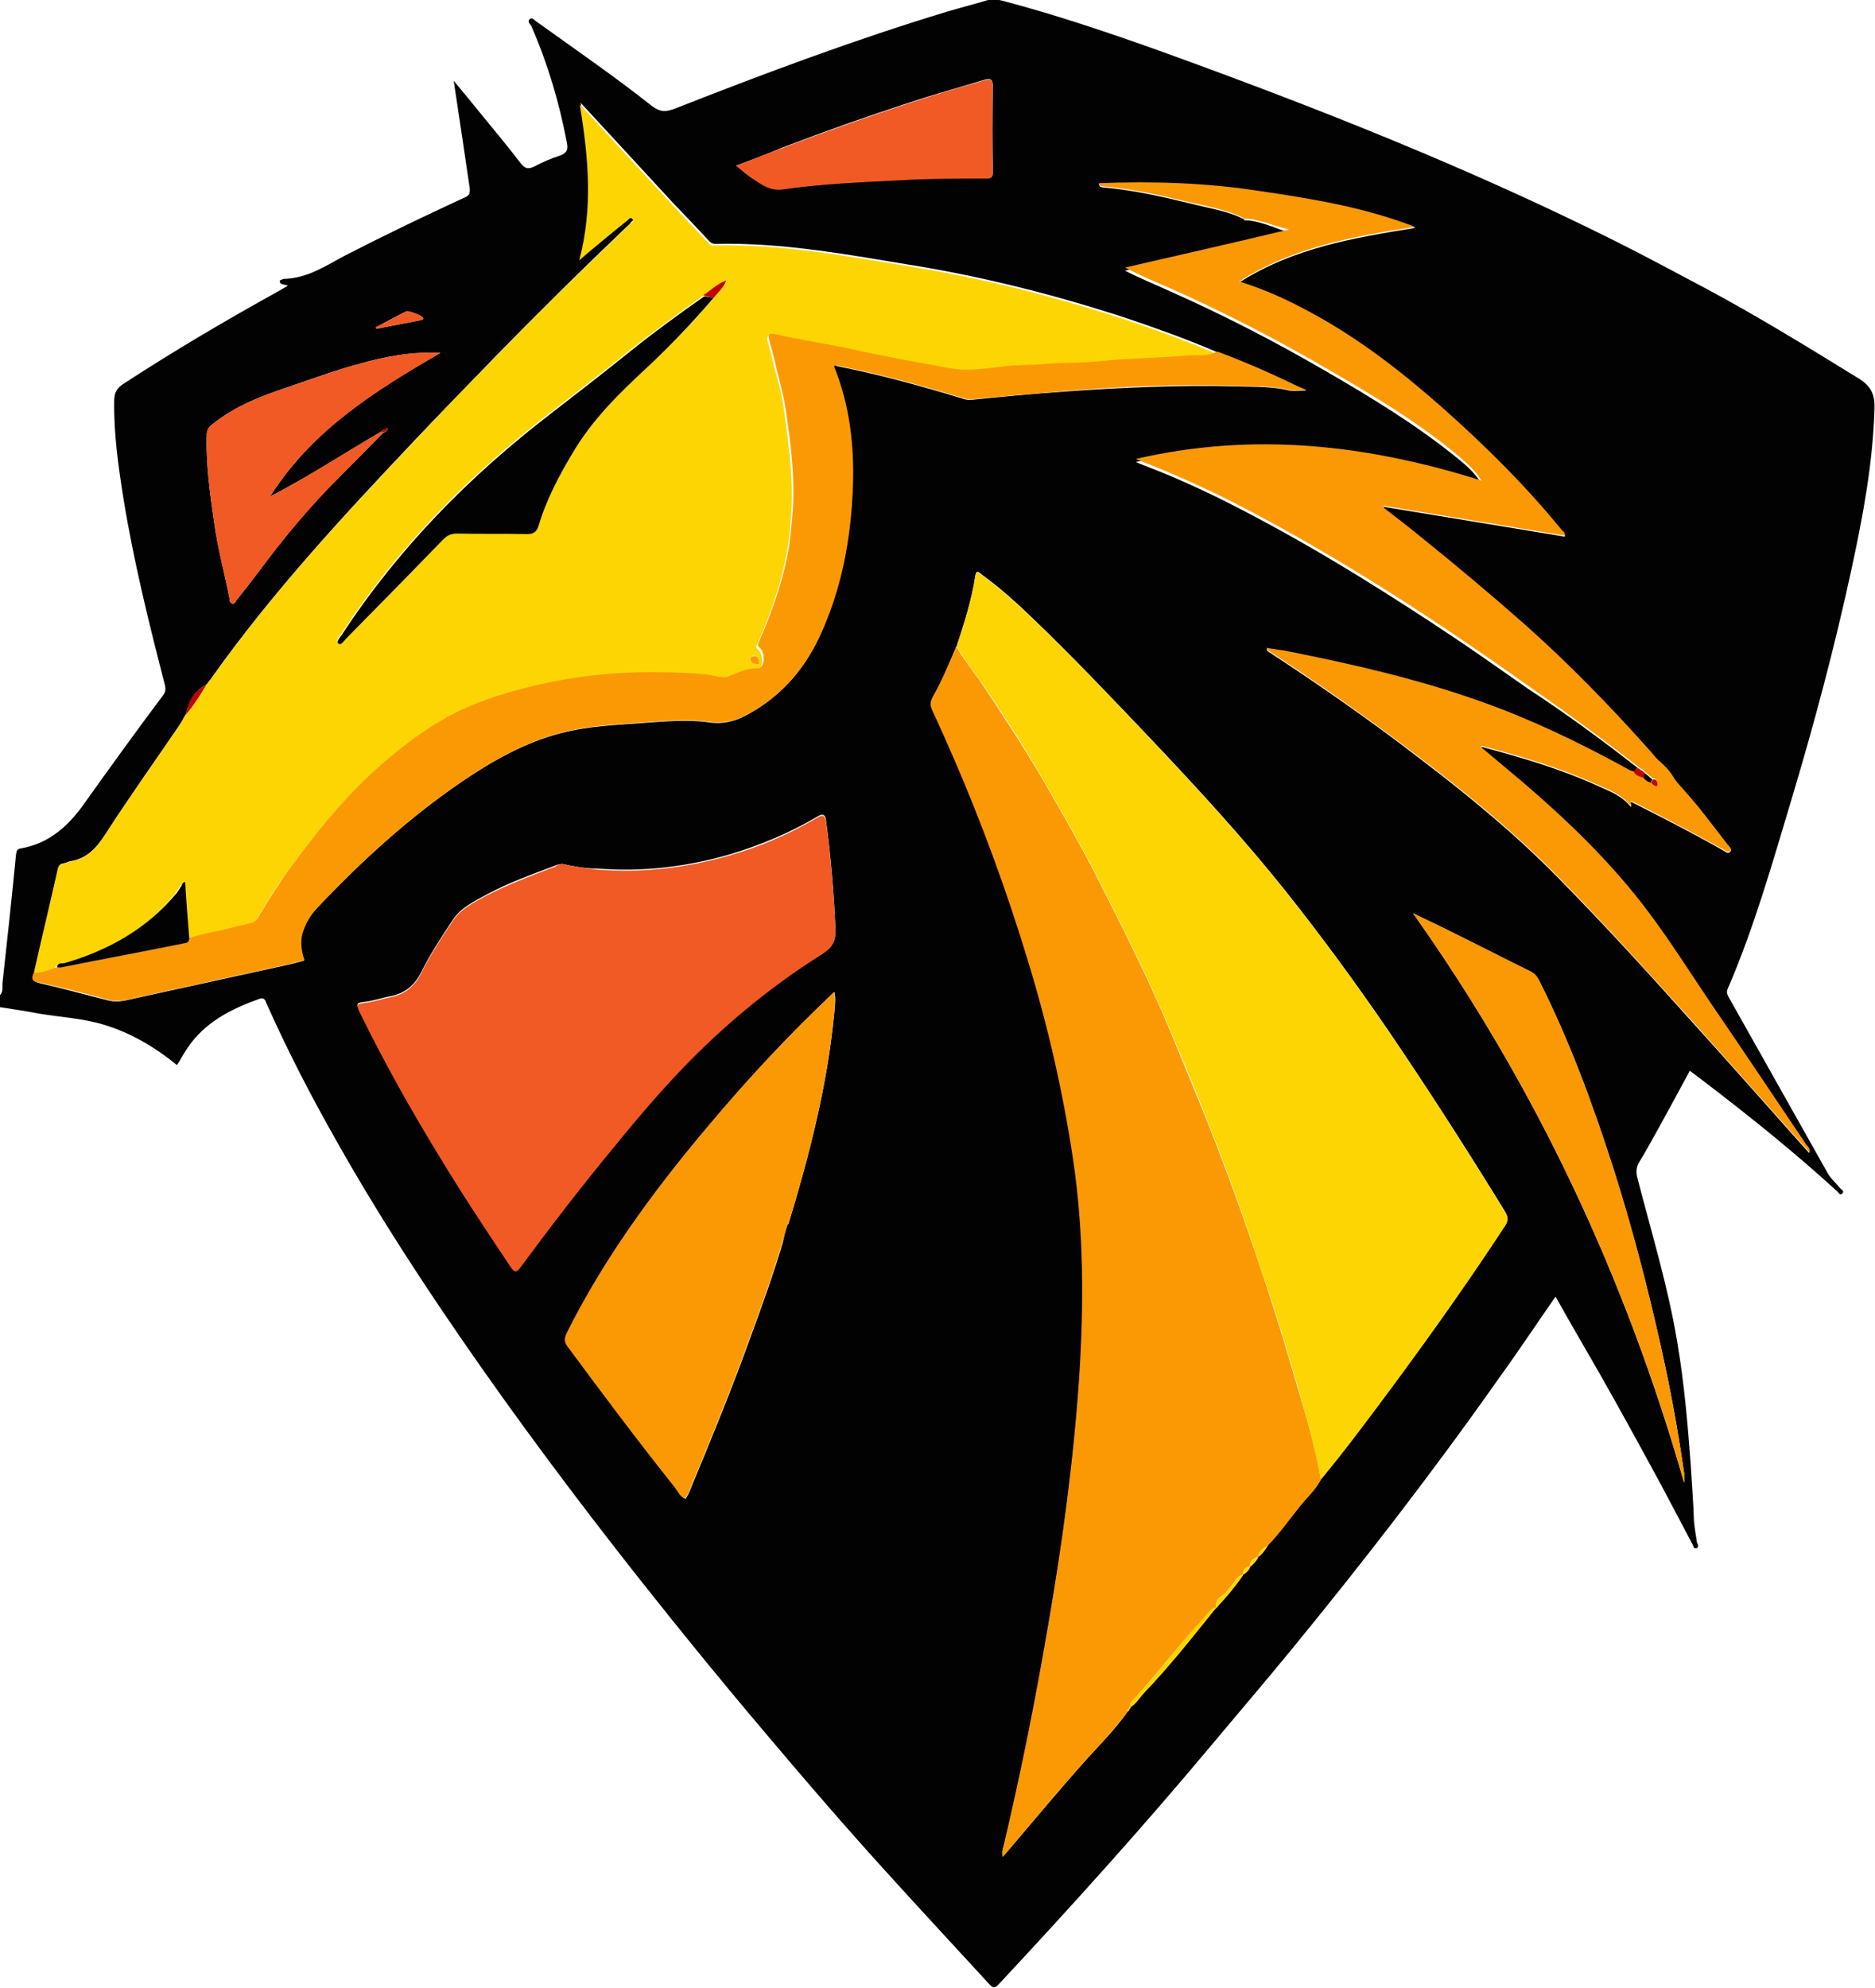 <!-- Generator: Adobe Illustrator 18.1.1, SVG Export Plug-In  -->
<svg version="1.1"
  xmlns="http://www.w3.org/2000/svg" xmlns:xlink="http://www.w3.org/1999/xlink" xmlns:a="http://ns.adobe.com/AdobeSVGViewerExtensions/3.0/"
  x="0px" y="0px" width="364.5px" height="386.3px" viewBox="0 0 364.5 386.3" enable-background="new 0 0 364.5 386.3"
  xml:space="preserve">
  <defs>
  </defs>
  <g id="j5HWU5.tif_2_">
    <g>
      <path fill="#020202" d="M0,193.4c0.7-0.7,0.4-1.7,0.5-2.5c0.9-8.2,1.8-16.4,2.6-24.7c0.1-0.6,0.1-1.2,0.9-1.3
        c5.3-0.9,9-4.1,12-8.2c5.2-7.3,10.4-14.5,15.8-21.7c0.4-0.6,0.4-1,0.3-1.7c-3.1-12-6.1-24.1-8.1-36.4c-1-6.3-1.9-12.6-1.8-19
        c0-1.5,0.5-2.5,1.8-3.3c9.8-6.4,20-12.4,30.3-18.1c0.5-0.3,1-0.6,1.7-1c-0.5-0.1-0.9-0.2-1.2-0.3c-0.2-0.1-0.4-0.2-0.4-0.4
        c-0.1-0.4,0.3-0.4,0.5-0.5c0.1-0.1,0.2-0.1,0.3-0.1c4.6-0.1,8.2-2.6,12-4.6c7.6-3.9,15.3-7.6,23.1-11.2c1-0.4,1.1-0.9,1-1.9
        c-1-6.8-2-13.6-3.1-20.8c1.9,2.3,3.5,4.2,5.1,6.2c2.6,3.2,5.3,6.4,7.9,9.8c0.9,1.2,1.6,1.2,2.8,0.6c1.5-0.8,3.1-1.5,4.7-2
        c1.5-0.5,1.8-1.2,1.5-2.6c-1.5-7.8-3.7-15.3-6.9-22.6c-0.2-0.4-0.9-0.9-0.3-1.4c0.5-0.4,0.9,0.3,1.3,0.5
        c7.5,5.4,15.1,10.6,22.3,16.3c1.9,1.5,3.1,1.2,4.9,0.5c17.3-6.8,34.7-13.3,52.5-18.7c2.7-0.8,5.4-1.5,8.1-2.3
        c0.9-0.3,1.7-0.1,2.6,0.1c10.3,2.7,20.4,6.1,30.5,9.7c30.2,10.9,60.1,22.7,88.9,37.1c5.8,2.9,11.5,6,17.2,9
        c10.3,5.5,20.2,11.6,30.1,17.7c2.4,1.5,3.1,3.2,3,5.8c-0.3,10.5-2.2,20.7-4.4,30.9c-3.3,15.3-7.3,30.3-11.8,45.3
        c-3.7,12.3-7.2,24.7-12.3,36.5c-0.3,0.6-0.2,1,0.1,1.6c6.4,11.4,12.9,22.9,19.3,34.3c0.6,1.1,1.6,1.9,2.4,2.9
        c0.2,0.3,1,0.6,0.4,1.1c-0.5,0.4-0.7-0.3-1-0.5c-5.8-5.3-11.9-10.4-18.1-15.3c-3.4-2.7-6.9-5.4-10.5-8.1
        c-2.1,3.9-4.1,7.6-6.2,11.4c-1.2,2.1-2.3,4.2-3.6,6.3c-0.6,1-0.7,1.9-0.4,3.1c2.7,10.5,5.9,20.9,7.7,31.6
        c1.4,8.1,2.1,16.3,2.7,24.5c0.2,3.5,0.5,7,0.6,10.5c0.1,1.5,0.4,2.9,0.6,4.3c0.1,0.3,0.5,0.9-0.1,1.1c-0.6,0.2-0.6-0.5-0.8-0.8
        c-2.7-5.1-5.4-10.3-8.2-15.4c-4.3-7.9-8.6-15.7-13.1-23.4c-1.8-3.1-3.5-6.1-5.3-9.3c-3.7,5.3-7.2,10.6-10.9,15.7
        c-12.8,18.2-26.5,35.9-40.6,53.1c-5.1,6.2-10.3,12.3-15.5,18.5c-13.3,15.9-27.2,31.3-41.3,46.4c-0.9,1-1.3,0.4-1.9-0.2
        c-6.7-7.3-13.4-14.5-20.1-21.9c-7.8-8.6-15.4-17.4-22.9-26.3c-10.1-11.9-19.9-24-29.5-36.3c-11.9-15.3-23.4-30.9-34.3-47.1
        c-7-10.4-13.7-21-19.9-32c-5-8.8-9.6-17.7-13.7-26.9c-0.2-0.5-0.4-1.2-1.3-0.9c-5.6,2-10.8,4.6-14.2,9.8c-0.7,1-1.2,2.1-1.9,3.1
        c-4.3-3.5-9-6.3-14.4-7.9c-4-1.2-8.2-1.4-12.4-2.1c-2.6-0.5-5.3-0.9-7.9-1.3C0,195.1,0,194.2,0,193.4z M219.1,332.6L219.1,332.6
        c0.2-0.1,0.5-0.2,0.4-0.5l-0.1,0c0.3,0.1,0.4-0.1,0.3-0.4l0,0.1c1.1-0.7,1.8-1.9,2.7-2.8c5-5.2,9.4-10.9,13.9-16.4l0,0
        c2-2.1,3.8-4.2,5.4-6.6l0,0c0.6-0.4,1-0.9,1.3-1.6l0,0c0.7-0.5,1.2-1.1,1.6-1.9l0,0.1c0.8-0.6,1.4-1.4,1.9-2.3
        c2.3-2.4,4.2-5.1,6.3-7.7c1.4-1.7,3-3.2,4-5.1c4.9-5.9,9.4-12,13.9-18.1c7.6-10.2,14.9-20.5,21.8-31.1c0.7-1,0.7-1.7,0.1-2.8
        c-7.3-11.9-14.9-23.7-22.7-35.2c-6.3-9.2-12.9-18.2-19.8-26.9c-8.3-10.4-17.2-20.1-26.3-29.7c-7.5-7.9-15-15.8-22.8-23.3
        c-3.2-3.1-6.5-6.1-10.1-8.7c-0.4-0.3-1.1-1.2-1.3,0.2c-0.7,4.7-2.1,9.2-3.6,13.6c-1.4,3.4-2.8,6.8-4.6,9.9
        c-0.5,0.9-0.5,1.6-0.1,2.5c1.5,3.2,2.9,6.4,4.3,9.6c5.4,12.5,10.1,25.3,14.1,38.4c3.9,12.9,7,25.9,9,39.3
        c2.1,14,2.1,28.2,1.2,42.3c-1.1,16.3-3.3,32.5-6.1,48.6c-2.4,14.1-5.2,28.2-8.5,42.1c-0.2,0.7-0.6,1.5-0.3,2.6
        c0.3-0.4,0.5-0.6,0.7-0.8c5.3-6.2,10.5-12.5,16-18.6c2.5-2.7,5-5.3,7.2-8.3C218.9,332.9,219,332.8,219.1,332.6z M74.1,83.9
        c-7.2,4.2-14.2,8.8-21.6,12.6c8-12.7,20.2-20.5,33.1-27.9c-5.6-0.3-10.7,0.7-15.7,2.1c-4.8,1.3-9.4,3-14.1,4.6
        c-5.1,1.7-10,3.6-14.3,7c-0.7,0.5-1.2,1-1.3,2c-0.2,5.7,0.6,11.4,1.4,17c0.7,5,2,9.9,3,14.9c0.1,0.4,0,0.9,0.5,1.1
        c0.5,0.2,0.7-0.4,0.9-0.7c1.6-2,3.1-3.9,4.6-5.9c4.7-6.4,9.8-12.5,15.5-18.1c2.8-2.8,5.5-5.6,8.3-8.4c0.4-0.2,0.9-0.4,1-1
        C74.8,83.4,74.4,83.5,74.1,83.9z M153.1,238c0.1-0.1,0.2-0.1,0.2-0.2c4.1-13.5,7.6-27.1,8.9-41.2c0.1-1.2,0.3-2.5,0-3.8
        c-3.1,3-6.1,5.9-9,8.9c-7.1,7.3-13.8,15-20.2,22.9c-8.6,10.7-16.5,22-22.7,34.4c-0.5,1.1-0.6,1.8,0.2,2.8
        c6.8,9.2,13.7,18.4,20.8,27.3c0.6,0.8,0.9,1.7,2,2.2c0.2-0.4,0.4-0.7,0.6-1.1c4.2-10.1,8.4-20.3,12.1-30.6
        c2.2-6,4.4-12.1,6.2-18.2C152.4,240.3,152.7,239.2,153.1,238z M318.3,149.2c-0.2,0.3-0.5,0.6-0.7,0.9c-0.8-0.1-1.3-0.5-2-0.9
        c-8.9-4.9-18.2-9.3-27.8-12.7c-12.2-4.3-24.7-7.2-37.3-9.7c-1.4-0.3-2.8-0.5-4.3-0.7c0.2,0.4,0.2,0.5,0.3,0.5
        c10.1,6.6,20,13.5,29.6,20.9c9.2,7,18.2,14.4,26.4,22.7c9.2,9.3,18,19,26.7,28.7c7.6,8.4,15,16.8,22.5,25.2c0.2-0.6-0.3-1-0.6-1.5
        c-6.2-9.2-12.5-18.5-18.7-27.7c-4-5.8-7.7-11.8-11.9-17.4c-7.1-9.5-15.6-17.7-24.6-25.4c-2.7-2.3-5.4-4.5-8.1-6.8
        c0.2-0.1,0.3-0.1,0.4-0.1c7.5,2,15,4.2,22.1,7.4c2.4,1.1,5,2,6.7,4.2c0.4-0.2-0.6-1.4,0.6-0.7c0.3,0.2,0.7,0.3,1,0.5
        c5.5,2.8,11,5.6,16.4,8.7c0.4,0.2,0.8,0.7,1.3,0.3c0.5-0.5-0.1-0.8-0.4-1.2c-1.6-2.1-3.1-4.2-4.8-6.2c-0.9-1.2-1.9-2.4-2.9-3.5
        c-1-1.2-2.1-2.2-2.9-3.5c-0.7-1.1-1.6-2.1-2.6-3c-0.8-0.7-1.5-1.7-2.3-2.5c-7.5-8.4-15.3-16.4-23.7-23.9
        c-6.8-6-13.7-11.8-20.8-17.5c-2.3-1.8-4.6-3.7-7-5.5c0-0.1,0.1-0.2,0.1-0.3c11.7,1.9,23.5,3.9,35.2,5.8c0.1-0.6-0.4-0.8-0.6-1.1
        c-7-8.5-14.8-16.3-23-23.6c-7.8-6.9-15.9-13.2-25.1-18.3c-4.6-2.6-9.4-4.8-14.6-6.4c10.5-6.7,22.3-8.7,34.2-10.6
        c-9.8-3.8-20.1-5.5-30.4-7c-10.3-1.5-20.7-1.9-31.1-1.5c0.1,0.4,0.3,0.5,0.6,0.6c5.9,0.5,11.7,1.8,17.4,3.2
        c3.5,0.9,7.2,1.4,10.4,3.1c0,0-0.1,0-0.1,0.1c0,0-0.1,0-0.1,0.1c0.1,0,0.2-0.1,0.2-0.1c2.9,0.1,5.5,1.4,8.6,2.4
        c-10.9,2.5-21.4,5-31.9,7.4c2.9,1.5,5.7,2.6,8.5,3.9c10.4,4.6,20.5,9.8,30.3,15.5c9,5.2,17.9,10.6,26,17.2
        c1.6,1.3,3.2,2.7,4.5,4.8c-22.2-7-44.4-9.5-67.2-4.2c0.8,0.3,1.4,0.6,2,0.8c7.3,2.8,14.4,6.2,21.3,9.9
        c13.6,7.2,26.6,15.4,39.3,23.9c4.6,3.1,9.1,6.3,13.7,9.5C304.3,138.6,311.4,143.8,318.3,149.2z M40.1,133.1
        c-2.4,1.2-3.4,3.3-4,5.8c-0.3,0.6-0.6,1.3-1.1,1.9c-4.9,7.2-9.9,14.2-14.6,21.5c-1.7,2.6-3.6,4.6-6.8,5.1
        c-0.5,0.1-0.9,0.4-1.3,0.4c-0.7,0.1-0.9,0.5-1,1.1c-1.5,6.7-3,13.3-4.6,20c-0.6,1.2-0.4,1.9,1.1,2.2c4.4,1,8.7,2.2,13.1,3.3
        c1.1,0.3,2.1,0.3,3.2,0.1c10.9-2.4,21.8-4.8,32.8-7.2c0.7-0.2,1.5-0.4,2.2-0.6c-0.2-0.6-0.4-1.3-0.5-1.9c-0.2-1.2-0.2-2.4,0.2-3.6
        c0.6-1.8,1.5-3.3,2.8-4.7c8.6-9.1,17.8-17.5,28.2-24.6c5.9-4,12.2-7.6,19.2-9.4c5.3-1.4,10.8-1.6,16.2-2c4.2-0.3,8.5-0.7,12.7-0.1
        c2.6,0.4,4.9-0.2,7-1.3c6.5-3.4,11.2-8.6,14.3-15.2c4.3-9.2,6.1-19,6.5-29c0.3-8.1-0.6-16.1-3.7-23.7c0.4-0.3,0.6-0.1,0.9,0
        c8.1,1.6,16.1,3.8,24,6.2c0.6,0.2,1.2,0.4,2,0.3c6-0.6,12.1-1.2,18.1-1.6c11.2-0.8,22.5-1.3,33.7-1c3.3,0.1,6.7,0,10,0.8
        c0.9,0.2,1.9,0,3.2,0c-1-0.4-1.6-0.7-2.3-1c-5-2.3-10-4.5-15.1-6.5c-5.8-2.5-11.7-4.6-17.6-6.6c-13.5-4.4-27.2-7.9-41.2-10.2
        c-12.8-2.1-25.5-4.5-38.6-4.2c-0.4,0-0.7-0.1-1.1-0.4c-2.3-2.5-4.7-5-7.1-7.5c-5.9-6.4-11.8-12.8-18-19.5
        c1.7,10.2,2.6,20-0.1,30.3c0.9-0.8,1.5-1.3,2.1-1.8c2.4-2,4.8-3.9,7.2-5.9c0.3-0.2,0.6-0.9,1-0.4c0.5,0.5-0.3,0.7-0.5,1.1
        c-0.2,0.3-0.6,0.6-0.9,0.9c-8.6,8.2-17.1,16.6-25.4,25.1c-5.3,5.5-10.7,11-15.9,16.5c-13.9,14.7-27.6,29.5-39.3,46l0,0
        c-0.1,0.2-0.3,0.4-0.4,0.5l0,0C40.4,132.7,40.3,132.9,40.1,133.1z M109.3,167.9c-0.5,0.1-0.9,0.1-1.3,0.3c-4.5,1.7-9,3.3-13.3,5.6
        c-2.6,1.4-5.3,2.7-6.9,5.3c-2.1,3.2-4.2,6.4-5.9,9.8c-1.3,2.6-3.1,4.1-5.9,4.7c-1.7,0.3-3.3,0.9-5,1.1c-1.8,0.2-1.8,0.3-1,2
        c4.8,9.8,10.1,19.2,15.8,28.5c4.3,7.1,8.9,14,13.5,20.9c0.7,1.1,1.1,1.1,1.9,0c5.9-7.9,11.9-15.7,18.2-23.4
        c4.7-5.7,9.5-11.4,14.7-16.7c7.8-7.9,16.4-14.9,25.8-20.8c2-1.2,2.6-2.4,2.5-4.8c-0.3-7-0.9-13.9-1.8-20.8c-0.1-1-0.4-1.7-1.7-0.9
        c-5.4,3.2-11.2,5.6-17.2,7.4c-8.4,2.4-16.9,3.4-25.6,2.7C113.8,168.8,111.5,168.4,109.3,167.9z M274.7,177.5
        c24.1,34,41.3,70.9,52.7,110.7c0.1-0.6,0.1-1.2,0-1.8c-1.2-8.4-2.7-16.7-4.6-25c-2.6-11.6-5.6-23.1-9.2-34.4
        c-4-12.5-8.5-24.7-14.4-36.4c-0.4-0.8-1-1.4-1.8-1.8c-4.7-2.3-9.4-4.7-14-7C280.6,180.3,277.7,179,274.7,177.5z M143.1,32.2
        c1.2,0.9,2.1,1.7,3,2.3c1.9,1.2,3.5,2.6,6.2,2.2c7.8-1.1,15.6-1.4,23.4-1.8c5.3-0.3,10.7-0.3,16-0.3c0.9,0,1.3-0.1,1.3-1.2
        c-0.1-5.6-0.1-11.1,0-16.7c0-1.4-0.6-1.5-1.6-1.2c-4.9,1.5-9.7,2.8-14.5,4.4c-8.3,2.7-16.5,5.6-24.6,8.7
        C149.2,29.9,146.3,31,143.1,32.2z M73.1,63.6c0,0.1,0,0.2,0.1,0.3c2.9-0.6,5.8-1.1,8.7-1.7c0.3-0.1,0.5-0.2,0.3-0.5
        c-0.2-0.3-2.9-1.4-3.2-1.2C77,61.5,75,62.6,73.1,63.6z"/>
        <path fill="#FDD503" d="M6.6,189c1.5-6.7,3.1-13.3,4.6-20c0.1-0.6,0.4-1,1-1.1c0.5-0.1,0.9-0.4,1.3-0.4c3.2-0.5,5.1-2.5,6.8-5.1
          c4.7-7.3,9.7-14.3,14.6-21.5c0.4-0.6,0.7-1.3,1.1-1.9c1.6-1.8,2.8-3.8,4-5.8c0.2-0.2,0.3-0.4,0.5-0.6l0,0c0.1-0.2,0.3-0.4,0.4-0.5
          l0,0c11.7-16.5,25.4-31.4,39.3-46c5.2-5.6,10.6-11.1,15.9-16.5c8.3-8.5,16.8-16.9,25.4-25.1c0.3-0.3,0.6-0.6,0.9-0.9
          c0.2-0.3,1-0.5,0.5-1.1c-0.4-0.4-0.7,0.2-1,0.4c-2.4,1.9-4.8,3.9-7.2,5.9c-0.6,0.5-1.2,1-2.1,1.8c2.7-10.2,1.8-20,0.1-30.3
          c6.2,6.7,12.1,13.1,18,19.5c2.3,2.5,4.7,5,7.1,7.5c0.3,0.4,0.6,0.5,1.1,0.4c13-0.3,25.8,2.1,38.6,4.2c14,2.3,27.7,5.8,41.2,10.2
          c5.9,2,11.9,4.1,17.6,6.6c-1.8,1.1-3.9,0.6-5.8,0.8c-5.6,0.5-11.3,0.6-17,1.1c-3.8,0.4-7.6,0.2-11.4,0.6c-2.4,0.3-4.9,0.2-7.3,0.4
          c-3.4,0.4-6.8,1-10.2,0.4c-6.7-1.2-13.3-2.4-20-3.9c-4.8-1.1-9.6-1.7-14.4-2.8c-0.9-0.2-1.2,0.1-1,1c0.4,1.3,0.7,2.5,1,3.8
          c0.8,3.2,1.8,6.3,2.2,9.6c0.9,6.7,1.9,13.4,1.4,20.2c-0.2,3.1-0.5,6.2-1.2,9.3c-1.2,5.5-3.1,10.8-5.4,16c-0.3,0.6-0.2,0.7,0.2,1.1
          c1.2,1,0.9,4.1-0.4,4c-2.2-0.1-3.9,0.9-5.8,1.6c-0.5,0.2-1.3,0.1-1.9,0c-2.9-0.7-5.9-0.7-8.9-0.8c-3.9-0.2-7.7-0.1-11.6,0.2
          c-5.5,0.4-10.9,1.3-16.2,2.6c-5.5,1.4-11,3.1-16,5.9c-5.6,3.1-10.7,7.1-15.3,11.5c-5.7,5.4-10.6,11.5-15.2,17.8
          c-2.2,2.9-4.1,6.1-6,9.2c-0.4,0.7-0.8,1.3-1.6,1.5c-1.5,0.3-3.1,0.6-4.6,1.1c-2.5,0.7-5.1,0.9-7.5,1.9c-0.3-3.7-0.6-7.3-0.9-11
          c-0.5,0.1-0.5,0.6-0.8,0.9c-0.3,0.4-0.5,0.8-0.8,1.2c-5.8,7-13.3,11.2-21.9,13.7c-0.5,0.2-1.4-0.1-1.4,0.8
          C9.6,188.5,8.2,189.1,6.6,189z M138.7,57.9c0.8-1.1,2-2,2.6-3.4c-1.8,0.6-3.1,1.9-4.5,2.9c-4.7,3.4-9.3,6.7-13.9,10.3
          c-5.2,4.2-10.5,8.3-15.8,12.4c-15.9,12.2-29.7,26.2-40.7,43c-0.4,0.6-1.2,1.4-0.7,1.8c0.5,0.5,1.1-0.5,1.5-1
          c6.3-6.4,12.6-12.8,18.8-19.2c0.8-0.8,1.6-1.2,2.7-1.2c4.6,0.1,9.1,0,13.7,0.1c1.3,0,1.8-0.3,2.2-1.6c1.6-5.1,4-9.7,6.7-14.3
          c3.8-6.3,8.9-11.4,14.3-16.4C130.3,67.3,134.7,62.7,138.7,57.9z M147.2,129.1c0.3,0,0.5-0.2,0.4-0.6c-0.1-0.5-0.3-1.1-0.9-1.1
          c-0.4,0-0.9,0.2-0.8,0.7C146.1,128.8,146.6,129,147.2,129.1z"/>
          <path fill="#FB9905" d="M256.8,287.5c-1,2-2.6,3.4-4,5.1c-2.1,2.6-3.9,5.3-6.3,7.7c-0.9,0.6-1.8,1.1-1.9,2.3l0-0.1
            c-0.8,0.4-1.7,0.8-1.6,1.9c0,0,0,0,0,0c-0.9,0.2-1.4,0.7-1.3,1.6l0,0c-0.8,0.2-1.3,0.8-1.7,1.4c-0.8,1-1.5,2.1-2.5,2.8
            c-0.9,0.6-1.2,1.3-1.1,2.3l0,0c-0.5-0.1-0.8,0.2-1.1,0.5c-1.3,1.6-2.7,3-4,4.5c-3.7,4.3-7.3,8.8-11.1,13c-0.3,0.3-0.6,0.7-0.4,1.3
            c0,0,0-0.1,0-0.1c-0.2,0-0.3,0.1-0.3,0.4l0.1,0c-0.4,0-0.4,0.3-0.4,0.6c0,0,0,0,0,0c-0.1,0.2-0.2,0.3-0.4,0.5
            c-2.2,2.9-4.7,5.6-7.2,8.3c-5.5,6-10.7,12.4-16,18.6c-0.2,0.2-0.3,0.4-0.7,0.8c-0.2-1.1,0.2-1.8,0.3-2.6c3.3-14,6.1-28,8.5-42.1
            c2.8-16.1,5-32.3,6.1-48.6c0.9-14.1,0.9-28.2-1.2-42.3c-2-13.3-5-26.4-9-39.3c-4-13.1-8.7-25.9-14.1-38.4
            c-1.4-3.2-2.8-6.4-4.3-9.6c-0.4-0.9-0.4-1.6,0.1-2.5c1.8-3.2,3.2-6.6,4.6-9.9c1.4,2.6,3.3,4.8,4.9,7.2c4.1,6.1,8.2,12.4,11.9,18.7
            c3.6,6.2,7.2,12.5,10.5,18.9c2.4,4.8,4.9,9.6,7.2,14.4c2.5,5.2,5,10.5,7.2,15.9c2.4,5.9,4.9,11.8,7.3,17.8
            c2.2,5.6,4.3,11.2,6.3,16.8c2.1,6,4.2,12,6.1,18.1c1.8,5.5,3.4,11,5,16.5C254.1,275.7,255.7,281.5,256.8,287.5z"/>
            <path fill="#FDD503" d="M256.8,287.5c-1.1-5.9-2.7-11.8-4.4-17.6c-1.6-5.5-3.2-11.1-5-16.5c-2-6-4-12.1-6.1-18.1
              c-2-5.6-4.1-11.3-6.3-16.8c-2.3-6-4.8-11.9-7.3-17.8c-2.2-5.4-4.7-10.7-7.2-15.9c-2.3-4.8-4.8-9.6-7.2-14.4
              c-3.3-6.4-6.9-12.7-10.5-18.9c-3.7-6.4-7.7-12.6-11.9-18.7c-1.6-2.4-3.5-4.6-4.9-7.2c1.4-4.5,2.9-9,3.6-13.6
              c0.2-1.4,0.9-0.4,1.3-0.2c3.6,2.6,6.9,5.6,10.1,8.7c7.9,7.5,15.3,15.4,22.8,23.3c9.1,9.6,18.1,19.3,26.3,29.7
              c7,8.7,13.5,17.7,19.8,26.9c7.9,11.5,15.4,23.3,22.7,35.2c0.7,1.1,0.6,1.7-0.1,2.8c-7,10.6-14.3,20.9-21.8,31.1
              C266.2,275.5,261.7,281.6,256.8,287.5z"/>
              <path fill="#F15A24" d="M109.3,167.9c2.2,0.5,4.5,0.9,6.8,1.1c8.7,0.7,17.2-0.3,25.6-2.7c6-1.7,11.8-4.2,17.2-7.4
                c1.3-0.8,1.5-0.1,1.7,0.9c0.9,6.9,1.5,13.8,1.8,20.8c0.1,2.3-0.5,3.5-2.5,4.8c-9.4,5.9-18,12.9-25.8,20.8
                c-5.2,5.3-10,10.9-14.7,16.7c-6.3,7.6-12.3,15.4-18.2,23.4c-0.8,1.1-1.2,1-1.9,0c-4.6-6.9-9.2-13.8-13.5-20.9
                c-5.7-9.3-11-18.7-15.8-28.5c-0.8-1.6-0.8-1.8,1-2c1.7-0.2,3.4-0.8,5-1.1c2.8-0.6,4.6-2.1,5.9-4.7c1.7-3.4,3.8-6.6,5.9-9.8
                c1.6-2.6,4.3-3.9,6.9-5.3c4.3-2.2,8.8-3.9,13.3-5.6C108.5,168,108.9,168,109.3,167.9z"/>
                <path fill="#FB9905" d="M242,42.5c-3.3-1.7-6.9-2.3-10.4-3.1c-5.7-1.4-11.5-2.7-17.4-3.2c-0.3,0-0.5-0.2-0.6-0.6
                  c10.4-0.4,20.8-0.1,31.1,1.5c10.3,1.5,20.6,3.2,30.4,7c-11.9,1.8-23.7,3.9-34.2,10.6c5.2,1.6,9.9,3.8,14.6,6.4
                  c9.1,5,17.3,11.4,25.1,18.3c8.2,7.3,16,15,23,23.6c0.3,0.3,0.7,0.5,0.6,1.1c-11.7-1.9-23.5-3.9-35.2-5.8c0,0.1-0.1,0.2-0.1,0.3
                  c2.3,1.8,4.7,3.6,7,5.5c7.1,5.7,14,11.5,20.8,17.5c8.4,7.5,16.2,15.5,23.7,23.9c0.8,0.8,1.4,1.8,2.3,2.5c1,0.9,1.9,1.8,2.6,3
                  c0.8,1.3,1.9,2.3,2.9,3.5c1,1.2,2,2.3,2.9,3.5c1.6,2.1,3.2,4.1,4.8,6.2c0.2,0.3,0.9,0.7,0.4,1.2c-0.4,0.4-0.9-0.1-1.3-0.3
                  c-5.4-3-10.9-5.9-16.4-8.7c-0.3-0.2-0.7-0.3-1-0.5c-1.2-0.6-0.3,0.5-0.6,0.7c-1.7-2.2-4.2-3.1-6.7-4.2c-7.1-3.2-14.6-5.4-22.1-7.4
                  c-0.1,0-0.2,0-0.4,0.1c2.7,2.3,5.4,4.5,8.1,6.8c9,7.7,17.5,15.9,24.6,25.4c4.2,5.6,8,11.6,11.9,17.4c6.3,9.2,12.5,18.5,18.7,27.7
                  c0.3,0.4,0.9,0.8,0.6,1.5c-7.5-8.4-15-16.8-22.5-25.2c-8.8-9.7-17.5-19.4-26.7-28.7c-8.2-8.3-17.1-15.6-26.4-22.7
                  c-9.6-7.3-19.5-14.3-29.6-20.9c-0.1,0-0.1-0.2-0.3-0.5c1.6,0.3,2.9,0.4,4.3,0.7c12.6,2.5,25.2,5.4,37.3,9.7
                  c9.6,3.4,18.8,7.8,27.8,12.7c0.6,0.3,1.2,0.8,2,0.9c0.4,0.7,1.2,0.9,1.9,1.2c0.4,0.5,0.9,0.7,1.5,0.8c0.2,0.4,0.5,0.7,0.9,0.6
                  c0.2,0,0.3-0.3,0.2-0.5c-0.1-0.5-0.3-0.8-0.9-0.8c-0.5-0.4-1-0.8-1.4-1.2c-0.4-0.5-1-0.7-1.5-1.1c-6.9-5.4-14-10.6-21.2-15.6
                  c-4.5-3.2-9.1-6.4-13.7-9.5c-12.7-8.6-25.8-16.7-39.3-23.9c-6.9-3.7-14-7-21.3-9.9c-0.6-0.2-1.2-0.5-2-0.8
                  c22.9-5.3,45-2.8,67.2,4.2c-1.3-2.1-2.9-3.4-4.5-4.8c-8-6.7-17-12-26-17.2c-9.8-5.7-19.9-10.9-30.3-15.5c-2.8-1.2-5.6-2.4-8.5-3.9
                  c10.5-2.4,21-4.8,31.9-7.4C247.5,43.9,244.9,42.6,242,42.5L242,42.5z"/>
                  <path fill="#FB9905" d="M6.6,189c1.6,0.1,3-0.5,4.4-1c0.3,0,0.6,0.1,0.9,0c8-1.6,16-3.2,24-4.7c0.6-0.1,0.8-0.4,0.8-0.9
                    c2.4-1,5-1.2,7.5-1.9c1.5-0.4,3-0.7,4.6-1.1c0.9-0.2,1.2-0.8,1.6-1.5c1.9-3.1,3.8-6.2,6-9.2c4.6-6.3,9.5-12.4,15.2-17.8
                    c4.7-4.4,9.7-8.4,15.3-11.5c5-2.8,10.4-4.5,16-5.9c5.3-1.3,10.7-2.2,16.2-2.6c3.9-0.3,7.7-0.3,11.6-0.2c2.9,0.1,5.9,0.1,8.9,0.8
                    c0.6,0.1,1.3,0.2,1.9,0c1.9-0.7,3.6-1.7,5.8-1.6c1.3,0.1,1.6-3,0.4-4c-0.4-0.4-0.5-0.5-0.2-1.1c2.3-5.2,4.2-10.5,5.4-16
                    c0.7-3,0.9-6.2,1.2-9.3c0.5-6.8-0.4-13.5-1.4-20.2c-0.5-3.2-1.5-6.4-2.2-9.6c-0.3-1.3-0.7-2.5-1-3.8c-0.2-0.9,0.1-1.2,1-1
                    c4.8,1.1,9.6,1.8,14.4,2.8c6.6,1.5,13.3,2.7,20,3.9c3.3,0.6,6.8,0,10.2-0.4c2.4-0.3,4.9-0.2,7.3-0.4c3.8-0.4,7.6-0.2,11.4-0.6
                    c5.7-0.6,11.3-0.6,17-1.1c1.9-0.2,4,0.3,5.8-0.8c5.1,1.9,10.2,4.1,15.1,6.5c0.7,0.3,1.3,0.6,2.3,1c-1.3,0-2.3,0.2-3.2,0
                    c-3.3-0.8-6.6-0.7-10-0.8c-11.3-0.4-22.5,0.1-33.7,1c-6,0.5-12.1,1-18.1,1.6c-0.7,0.1-1.3-0.1-2-0.3c-7.9-2.4-15.9-4.6-24-6.2
                    c-0.3-0.1-0.6-0.2-0.9,0c3.1,7.6,4,15.5,3.7,23.7c-0.4,10.1-2.2,19.8-6.5,29c-3.1,6.6-7.8,11.8-14.3,15.2c-2.1,1.1-4.4,1.7-7,1.3
                    c-4.2-0.6-8.5-0.2-12.7,0.1c-5.4,0.4-10.9,0.6-16.2,2c-7,1.8-13.3,5.4-19.2,9.4c-10.4,7.1-19.6,15.5-28.2,24.6
                    c-1.3,1.3-2.2,2.9-2.8,4.7c-0.4,1.2-0.4,2.4-0.2,3.6c0.1,0.7,0.3,1.3,0.5,1.9c-0.7,0.2-1.5,0.4-2.2,0.6
                    c-10.9,2.4-21.8,4.8-32.8,7.2c-1.1,0.2-2.1,0.2-3.2-0.1c-4.3-1.2-8.7-2.3-13.1-3.3C6.2,190.9,6,190.2,6.6,189z"/>
                    <path fill="#FB9905" d="M274.7,177.5c3,1.4,5.9,2.8,8.7,4.2c4.7,2.3,9.3,4.7,14,7c0.9,0.4,1.4,1,1.8,1.8
                      c5.9,11.7,10.4,24,14.4,36.4c3.6,11.3,6.6,22.8,9.2,34.4c1.8,8.3,3.4,16.6,4.6,25c0.1,0.6,0.1,1.2,0,1.8
                      C316,248.4,298.8,211.5,274.7,177.5z"/>
                      <path fill="#F15A24" d="M74.4,84.2c-2.8,2.8-5.5,5.6-8.3,8.4c-5.6,5.6-10.7,11.7-15.5,18.1c-1.5,2-3.1,4-4.6,5.9
                        c-0.2,0.3-0.4,0.9-0.9,0.7c-0.5-0.2-0.4-0.7-0.5-1.1c-1-5-2.4-9.9-3-14.9c-0.8-5.6-1.6-11.3-1.4-17c0-1,0.6-1.5,1.3-2
                        c4.3-3.4,9.2-5.3,14.3-7c4.7-1.6,9.4-3.3,14.1-4.6c5-1.4,10-2.4,15.7-2.1c-12.9,7.5-25.1,15.2-33.1,27.9
                        c7.4-3.8,14.4-8.5,21.6-12.6C74.2,84,74.3,84.1,74.4,84.2z"/>
                        <path fill="#F15A24" d="M143.1,32.2c3.2-1.2,6.2-2.4,9.2-3.5c8.1-3.1,16.4-6,24.6-8.7c4.8-1.6,9.7-3,14.5-4.4
                          c1-0.3,1.6-0.2,1.6,1.2c-0.1,5.6-0.1,11.1,0,16.7c0,1.1-0.4,1.2-1.3,1.2c-5.3,0-10.7,0-16,0.3c-7.8,0.4-15.7,0.7-23.4,1.8
                          c-2.7,0.4-4.3-1-6.2-2.2C145.1,33.9,144.3,33.2,143.1,32.2z"/>
                          <path fill="#FB9905" d="M162.1,192.8c-3.1,3-6.1,5.9-9,8.9c-7.1,7.3-13.8,15-20.2,22.9c-8.6,10.7-16.5,22-22.7,34.4
                            c-0.5,1.1-0.6,1.8,0.2,2.8c6.8,9.2,13.7,18.4,20.8,27.3c0.6,0.8,0.9,1.7,2,2.2c0.2-0.4,0.4-0.7,0.6-1.1
                            c4.2-10.1,8.4-20.3,12.1-30.6c2.2-6,4.4-12.1,6.2-18.2c0.3-1.2,0.7-2.3,1-3.5c0.1-0.1,0.2-0.1,0.2-0.2c4.1-13.5,7.6-27.1,8.9-41.2
                            C162.2,195.4,162.4,194.1,162.1,192.8z"/>
                            <path fill="#FDD503" d="M219.8,331.8c-0.2-0.5,0.1-0.9,0.4-1.3c3.9-4.2,7.4-8.7,11.1-13c1.3-1.5,2.7-3,4-4.5
                              c0.3-0.3,0.6-0.6,1.1-0.5c-4.5,5.6-8.9,11.2-13.9,16.4C221.6,329.9,220.9,331.1,219.8,331.8z"/>
                              <path fill="#F15A24" d="M73.1,63.6c2-1,3.9-2.1,5.9-3.1c0.4-0.2,3.1,0.8,3.2,1.2c0.2,0.3,0,0.5-0.3,0.5c-2.9,0.6-5.8,1.1-8.7,1.7
                                C73.1,63.8,73.1,63.7,73.1,63.6z"/>
                                <path fill="#C00101" d="M40.1,133.1c-1.2,2-2.4,4-4,5.8C36.6,136.4,37.7,134.3,40.1,133.1z"/>
                                <path fill="#FDD503" d="M236.4,312.6c0-1,0.2-1.7,1.1-2.3c1-0.7,1.7-1.9,2.5-2.8c0.5-0.6,0.9-1.3,1.7-1.4
                                  C240.2,308.3,238.3,310.5,236.4,312.6z"/>
                                  <path fill="#C00101" d="M318.3,149.2c0.5,0.4,1.1,0.6,1.5,1.1c-0.3,0.2-0.3,0.6-0.3,0.9c-0.7-0.3-1.5-0.4-1.9-1.2
                                    C317.8,149.8,318.1,149.5,318.3,149.2z"/>
                                    <path fill="#FDD503" d="M243.1,304.5c-0.1-1.2,0.7-1.5,1.6-1.9C244.3,303.3,243.8,303.9,243.1,304.5z"/>
                                    <path fill="#FDD503" d="M244.6,302.6c0.1-1.2,1-1.7,1.9-2.3C246,301.1,245.4,302,244.6,302.6z"/>
                                    <path fill="#FDD503" d="M241.8,306c-0.1-0.9,0.4-1.4,1.3-1.6C242.9,305.1,242.4,305.6,241.8,306z"/>
                                    <path fill="#C00101" d="M74.1,83.9c0.3-0.4,0.7-0.5,1.3-0.8c-0.1,0.7-0.5,0.8-1,1C74.3,84.1,74.2,84,74.1,83.9z"/>
                                    <path fill="#FB9905" d="M242,42.5c-0.1,0-0.2,0.1-0.2,0.1c0,0,0.1-0.1,0.1-0.1C241.9,42.6,242,42.6,242,42.5L242,42.5z"/>
                                    <path fill="#FDD503" d="M219.1,332.7c0-0.3,0-0.6,0.4-0.6C219.6,332.4,219.4,332.6,219.1,332.7z"/>
                                    <path fill="#FDD503" d="M218.8,333.1c0.1-0.2,0.2-0.3,0.4-0.5C219,332.8,218.9,332.9,218.8,333.1z"/>
                                    <path fill="#FDD503" d="M219.5,332.1c0-0.2,0.1-0.3,0.3-0.4C219.8,332,219.7,332.2,219.5,332.1z"/>
                                    <path fill="#C00101" d="M40.6,132.5L40.6,132.5L40.6,132.5z"/>
                                    <path fill="#C00101" d="M41,131.9L41,131.9L41,131.9z"/>
                                    <path fill="#020202" d="M138.7,57.9c-4.1,4.8-8.4,9.3-13,13.6c-5.4,5-10.5,10-14.3,16.4c-2.7,4.5-5.2,9.2-6.7,14.3
                                      c-0.4,1.2-1,1.6-2.2,1.6c-4.6-0.1-9.1,0-13.7-0.1c-1.2,0-1.9,0.4-2.7,1.2c-6.2,6.4-12.5,12.8-18.8,19.2c-0.4,0.4-1,1.4-1.5,1
                                      c-0.5-0.4,0.3-1.2,0.7-1.8c11-16.8,24.8-30.8,40.7-43c5.3-4.1,10.6-8.2,15.8-12.4c4.5-3.6,9.2-7,13.9-10.3
                                      C137.4,57.6,138.1,57.8,138.7,57.9z"/>
                                      <path fill="#020202" d="M36.8,182.4c-0.1,0.5-0.2,0.8-0.8,0.9c-8,1.6-16,3.1-24,4.7c-0.3,0.1-0.6,0-0.9,0c0.1-1,0.9-0.7,1.4-0.8
                                        c8.6-2.5,16.1-6.7,21.9-13.7c0.3-0.4,0.5-0.8,0.8-1.2c0.2-0.3,0.2-0.8,0.8-0.9C36.2,175.1,36.5,178.7,36.8,182.4z"/>
                                        <path fill="#C00101" d="M138.7,57.9c-0.7-0.2-1.3-0.3-2-0.5c1.5-1,2.8-2.3,4.5-2.9C140.7,55.9,139.6,56.8,138.7,57.9z"/>
                                        <path fill="#FB9905" d="M147.2,129.1c-0.7-0.1-1.2-0.3-1.3-0.9c-0.1-0.6,0.4-0.7,0.8-0.7c0.7,0,0.8,0.6,0.9,1.1
                                          C147.7,128.9,147.5,129.1,147.2,129.1z"/>
                                          <path fill="#020202" d="M319.5,151.2c0-0.4,0-0.7,0.3-0.9c0.5,0.4,1,0.8,1.4,1.2c-0.1,0.2-0.2,0.4-0.3,0.6
                                            C320.4,152,319.9,151.7,319.5,151.2z"/>
                                            <path fill="#C00101" d="M321,152.1c0.1-0.2,0.2-0.4,0.3-0.6c0.6-0.1,0.8,0.2,0.9,0.8c0,0.2,0,0.5-0.2,0.5
                                              C321.5,152.7,321.2,152.4,321,152.1z"/>
                                            </g>
                                          </g>
                                        </svg>
                                        
